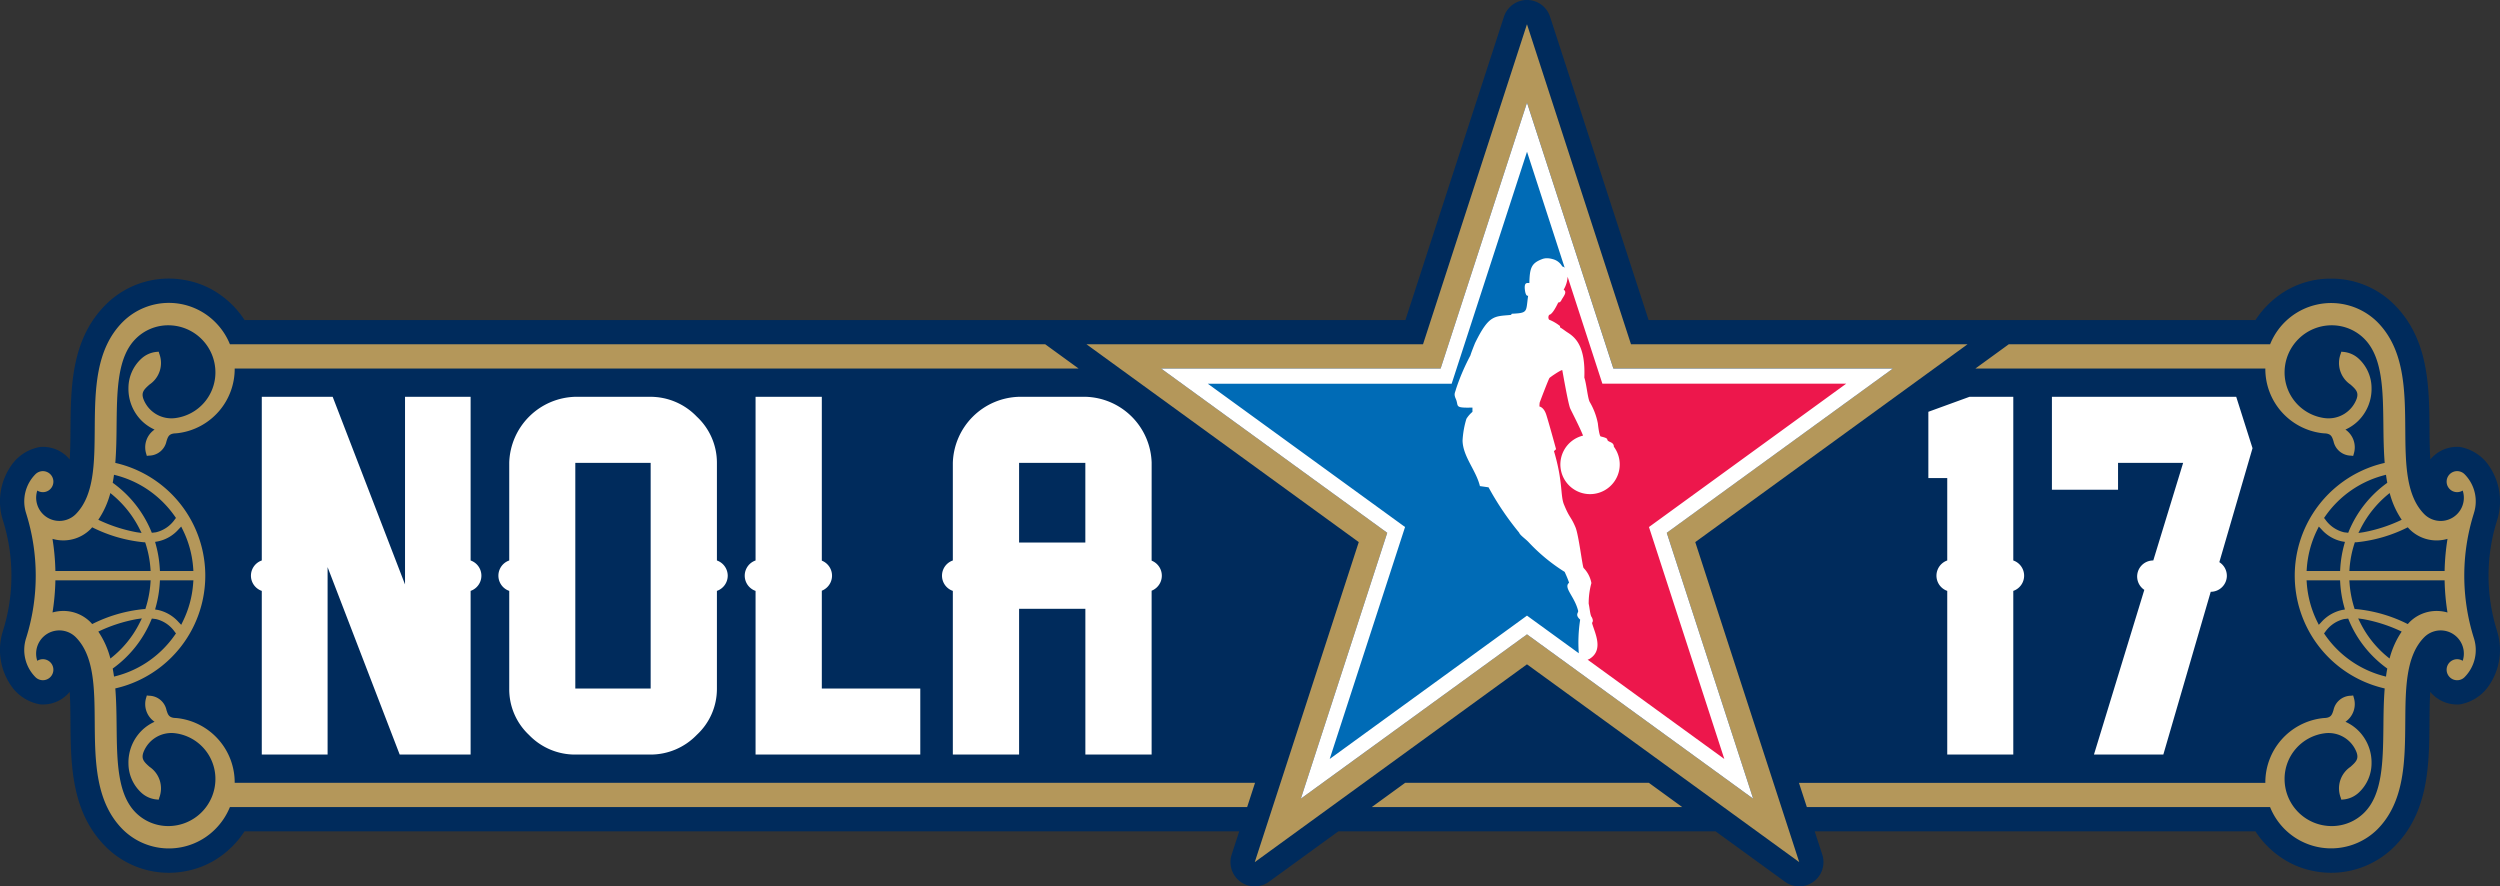 <svg xmlns="http://www.w3.org/2000/svg" viewBox="0 0 97.543 34.588"><rect x="0" y="0" width="97.543" height="34.588" fill="#333333" stroke="none"/><defs><style>.cls-1{fill:#002b5c}.cls-2{fill:#fff}.cls-3{fill:#b4975a}.cls-4{fill:#006bb6}.cls-5{fill:#ed174c}</style></defs><title>nola</title><g id="Layer_2" data-name="Layer 2"><g id="Layer_1-2" data-name="Layer 1"><path class="cls-1" d="M97.428 24.616a7.153 7.153 0 0 1 0-4.308l.015-.052a2.447 2.447 0 0 0-.427-2.213 1.736 1.736 0 0 0-1.034-.603 1.35 1.35 0 0 0-1.072.393 1.256 1.256 0 0 0-.086.094 20.007 20.007 0 0 1-.031-1.178c-.012-1.647-.026-3.514-1.374-4.862a3.454 3.454 0 0 0-2.458-1.015 3.418 3.418 0 0 0-1.812.496 3.653 3.653 0 0 0-1.147 1.119H64.324L60.479.654a.946.946 0 0 0-1.8 0l-3.844 11.833H9.542a3.609 3.609 0 0 0-.928-.971 3.352 3.352 0 0 0-1.321-.574 3.48 3.48 0 0 0-3.168.945c-1.348 1.348-1.362 3.215-1.375 4.862-.003.41-.006.811-.03 1.178a1.519 1.519 0 0 0-.086-.094 1.351 1.351 0 0 0-1.072-.393 1.725 1.725 0 0 0-1.034.603A2.44 2.44 0 0 0 .1 20.256a.505.505 0 0 0 .015.052 7.14 7.14 0 0 1 .33 2.154 7.15 7.15 0 0 1-.33 2.154l-.014.046a2.446 2.446 0 0 0 .425 2.217 1.735 1.735 0 0 0 1.035.603 1.35 1.35 0 0 0 1.072-.392c.03-.031.059-.062.086-.095.024.367.027.769.03 1.178.013 1.647.027 3.514 1.375 4.862a3.481 3.481 0 0 0 3.163.947 3.383 3.383 0 0 0 1.325-.574 3.63 3.63 0 0 0 .929-.972h38.81l-.295.909a.946.946 0 0 0 1.456 1.058l2.708-1.967h14.716l2.708 1.967a.946.946 0 0 0 1.456-1.058l-.295-.909h17.196a3.582 3.582 0 0 0 .929.971 3.368 3.368 0 0 0 1.324.575 3.485 3.485 0 0 0 3.164-.947c1.348-1.348 1.362-3.215 1.374-4.862.003-.409.006-.811.03-1.178a1.268 1.268 0 0 0 .087.095 1.35 1.35 0 0 0 1.072.392 1.728 1.728 0 0 0 1.034-.603 2.442 2.442 0 0 0 .425-2.217.67.67 0 0 0-.013-.046"/><path class="cls-2" d="M29.48 29.44v-6.385a.628.628 0 0 1 0-1.187v-6.386h2.585v6.393a.631.631 0 0 1 0 1.173v3.816h3.842v2.577zm15.454-11.39a2.652 2.652 0 0 0-2.577-2.568h-2.595a2.658 2.658 0 0 0-2.585 2.577v3.809a.628.628 0 0 0 0 1.187v6.386h2.585v-5.687h2.586v5.687h2.585v-6.393a.631.631 0 0 0 0-1.173zm-5.172.009h2.585v3.11h-2.585zm-11.368 4.403a.631.631 0 0 1-.422.593v3.818a2.441 2.441 0 0 1-.786 1.8 2.504 2.504 0 0 1-1.799.768h-2.942a2.486 2.486 0 0 1-1.803-.764 2.44 2.44 0 0 1-.773-1.795v-3.827a.628.628 0 0 1 0-1.187V18.05a2.65 2.65 0 0 1 2.576-2.568h2.933a2.507 2.507 0 0 1 1.808.773 2.454 2.454 0 0 1 .786 1.804v3.809a.633.633 0 0 1 .422.594m-3.007-4.403h-2.94v8.805h2.94zm-7.025 3.809v-6.386h-2.559v7.322l-2.823-7.322h-2.766v6.386a.628.628 0 0 0 0 1.187v6.386h2.568v-7.313l2.813 7.313h2.767v-6.386a.629.629 0 0 0 0-1.187m68.524.592a.63.63 0 0 1-.629.63v-.002l-1.85 6.353H81.7l1.965-6.426a.626.626 0 0 1 .35-1.147v.001l1.165-3.81h-2.54v1.048h-2.58v-3.625h7.191l.636 2.005-1.295 4.447a.623.623 0 0 1 .293.526m-8.332-.592v-6.386h-1.708l-1.606.585v2.587h.737v3.214a.629.629 0 0 0 0 1.187v6.386h2.577v-6.386a.628.628 0 0 0 0-1.187"/><path class="cls-3" d="M96.525 24.9a8.099 8.099 0 0 1 0-4.877h-.001a1.503 1.503 0 0 0-.364-1.521.41.41 0 1 0-.072.638.905.905 0 0 1-1.493.928c-.728-.727-.738-1.983-.748-3.311-.011-1.537-.023-3.126-1.097-4.2a2.566 2.566 0 0 0-4.177.876H78.376l-1.303.947h11.314a2.523 2.523 0 0 0 2.183 2.517c.057.007.114.012.17.014.217.025.25.13.307.304a.707.707 0 0 0 .685.563l.083.01.022-.08a.84.84 0 0 0-.325-.947 1.716 1.716 0 0 0 .511-.352 1.754 1.754 0 0 0 .508-1.28 1.563 1.563 0 0 0-.5-1.133 1.01 1.01 0 0 0-.6-.266l-.08-.008-.022.077a1.013 1.013 0 0 0 .38 1.205c.218.193.327.306.24.559a1.17 1.17 0 0 1-1.256.749 1.796 1.796 0 0 1-1.555-1.793 1.839 1.839 0 0 1 1.827-1.827h.01a1.792 1.792 0 0 1 1.273.526c.715.716.73 2 .745 3.359.005.497.012.999.051 1.484a4.513 4.513 0 0 0 0 8.8c-.039.486-.046.988-.05 1.485-.016 1.359-.03 2.644-.746 3.359a1.788 1.788 0 0 1-1.274.526h-.009a1.837 1.837 0 0 1-1.827-1.827 1.794 1.794 0 0 1 1.555-1.792 1.168 1.168 0 0 1 1.256.748c.087.254-.022.366-.24.56a1.012 1.012 0 0 0-.38 1.204l.022.077.08-.007a1.016 1.016 0 0 0 .6-.267 1.563 1.563 0 0 0 .5-1.133 1.755 1.755 0 0 0-.508-1.28 1.716 1.716 0 0 0-.51-.352.84.84 0 0 0 .324-.947l-.023-.08-.081.01a.705.705 0 0 0-.687.563c-.056.174-.09.279-.306.304a1.602 1.602 0 0 0-.169.015 2.523 2.523 0 0 0-2.184 2.517H70.19l.308.946h18.074a2.566 2.566 0 0 0 4.178.877c1.074-1.074 1.086-2.663 1.097-4.2.01-1.33.02-2.584.748-3.312a.905.905 0 0 1 1.493.928.41.41 0 1 0 .072.638 1.504 1.504 0 0 0 .365-1.52m-2.818-4.621a5.914 5.914 0 0 1-1.49.486l-.198.029.09-.178a4.16 4.16 0 0 1 1.13-1.38 3.369 3.369 0 0 0 .469 1.043m-2.986-.133a4.035 4.035 0 0 1 2.373-1.622c.014.106.03.21.05.313a4.397 4.397 0 0 0-1.495 1.878l-.03.072-.078-.01-.025-.002-.056-.007a1.245 1.245 0 0 1-.735-.5l-.048-.06zm-.717 2.022a4.039 4.039 0 0 1 .403-1.491l.066-.133.102.107a1.476 1.476 0 0 0 .804.472l.113.019-.03.11a4.496 4.496 0 0 0-.153.93l-.006.097h-1.307zm.57 2.102l-.102.108-.066-.133a4.033 4.033 0 0 1-.403-1.491l-.008-.111h1.307l.006.098a4.488 4.488 0 0 0 .153.928l.03.11-.113.02a1.52 1.52 0 0 0-.804.47m2.52 2.129a4.031 4.031 0 0 1-2.374-1.622l-.044-.063.047-.06a1.242 1.242 0 0 1 .734-.5l.058-.007.025-.002.078-.01.03.072a4.399 4.399 0 0 0 1.496 1.878c-.02.104-.037.208-.05.314m.14-.705a4.036 4.036 0 0 1-1.14-1.39l-.087-.175.194.027a5.906 5.906 0 0 1 1.505.487 3.402 3.402 0 0 0-.472 1.05m1.838-1.855a1.49 1.49 0 0 0-1.06.437c-.024.024-.045.05-.068.075a5.672 5.672 0 0 0-2-.584l-.073-.003-.022-.07a4.153 4.153 0 0 1-.177-.938l-.008-.111h3.717a9.011 9.011 0 0 0 .112 1.254 1.503 1.503 0 0 0-.42-.06m.308-1.558h-3.716l.008-.111a4.079 4.079 0 0 1 .183-.94l.022-.07.072-.002a5.696 5.696 0 0 0 1.994-.583c.023.025.044.05.068.074a1.491 1.491 0 0 0 1.06.438 1.518 1.518 0 0 0 .422-.061 8.88 8.88 0 0 0-.113 1.255M9.157 30.543a2.525 2.525 0 0 0-2.184-2.517 1.605 1.605 0 0 0-.17-.014h-.001c-.215-.025-.25-.13-.306-.304a.704.704 0 0 0-.685-.563l-.082-.01-.023.08a.836.836 0 0 0 .325.947 1.716 1.716 0 0 0-.511.352 1.754 1.754 0 0 0-.508 1.28 1.555 1.555 0 0 0 .5 1.133 1.01 1.01 0 0 0 .6.266l.08.008.022-.077a1.013 1.013 0 0 0-.38-1.205c-.218-.193-.327-.306-.24-.559a1.17 1.17 0 0 1 1.256-.749 1.796 1.796 0 0 1 1.555 1.793 1.84 1.84 0 0 1-1.827 1.827h-.01a1.792 1.792 0 0 1-1.273-.526c-.715-.716-.73-2-.745-3.359-.005-.498-.012-1-.051-1.486a4.512 4.512 0 0 0 0-8.799c.039-.485.046-.987.05-1.484.016-1.359.03-2.644.746-3.359a1.788 1.788 0 0 1 1.274-.526h.009a1.839 1.839 0 0 1 1.827 1.827 1.796 1.796 0 0 1-1.555 1.792 1.168 1.168 0 0 1-1.256-.748c-.087-.254.022-.366.24-.56a1.012 1.012 0 0 0 .38-1.204l-.022-.077-.08.007a1.016 1.016 0 0 0-.599.267 1.555 1.555 0 0 0-.501 1.133 1.755 1.755 0 0 0 .508 1.28 1.716 1.716 0 0 0 .511.352.836.836 0 0 0-.325.947l.023.079.082-.01a.702.702 0 0 0 .685-.562c.057-.174.091-.279.306-.304h.001c.057-.003.114-.007.17-.015a2.525 2.525 0 0 0 2.184-2.517h32.927l-1.302-.946H8.971a2.594 2.594 0 0 0-.57-.861 2.553 2.553 0 0 0-3.607-.016c-1.074 1.074-1.086 2.663-1.098 4.2-.01 1.329-.02 2.584-.747 3.312a.906.906 0 0 1-1.494-.928.41.41 0 1 0-.071-.638 1.505 1.505 0 0 0-.365 1.522l-.001-.001a8.098 8.098 0 0 1 .376 2.439 8.098 8.098 0 0 1-.376 2.439 1.504 1.504 0 0 0 .366 1.52.41.41 0 1 0 .07-.638.906.906 0 0 1 1.495-.928c.728.727.737 1.983.747 3.311.012 1.537.024 3.126 1.098 4.2A2.553 2.553 0 0 0 8.4 32.35a2.6 2.6 0 0 0 .57-.86h39.69l.308-.947zm-1.62-7.788a3.99 3.99 0 0 1-.402 1.49l-.065.134-.103-.108a1.507 1.507 0 0 0-.804-.472l-.112-.019.03-.11a4.498 4.498 0 0 0 .153-.929l.006-.097h1.306zm-.467-2.21l.065.133a3.995 3.995 0 0 1 .403 1.491l.008.111H6.24l-.006-.098a4.486 4.486 0 0 0-.153-.929l-.03-.11.112-.02a1.473 1.473 0 0 0 .805-.471zm-2.621-2.02a4.042 4.042 0 0 1 1.243.53 4.09 4.09 0 0 1 1.13 1.091l.043.063-.047.061a1.245 1.245 0 0 1-.735.499l-.057.007-.024.003-.078.009-.03-.072a4.407 4.407 0 0 0-1.496-1.879q.028-.154.05-.312m-.143.713a4.167 4.167 0 0 1 1.129 1.378l.09.178-.197-.028a5.963 5.963 0 0 1-1.492-.486 3.37 3.37 0 0 0 .47-1.042M2.47 21.085a1.496 1.496 0 0 0 1.06-.437c.024-.024.045-.05.067-.074a5.705 5.705 0 0 0 1.995.582l.072.004.022.068a4.099 4.099 0 0 1 .183.94l.008.112H2.161a9.027 9.027 0 0 0-.113-1.255 1.515 1.515 0 0 0 .422.06m1.128 3.264c-.023-.024-.044-.05-.068-.074a1.493 1.493 0 0 0-1.06-.438 1.541 1.541 0 0 0-.421.06 8.997 8.997 0 0 0 .112-1.253h3.716l-.007.111a4.199 4.199 0 0 1-.177.938l-.022.07-.073.003a5.69 5.69 0 0 0-2 .583m.238.294a5.909 5.909 0 0 1 1.505-.488l.194-.027-.088.176a4.037 4.037 0 0 1-1.14 1.39 3.357 3.357 0 0 0-.471-1.051m.562 1.442a4.404 4.404 0 0 0 1.496-1.878l.03-.072.078.009.025.003.058.007a1.237 1.237 0 0 1 .733.499l.048.061-.044.062a4.077 4.077 0 0 1-1.132 1.093 3.995 3.995 0 0 1-1.241.529 7.852 7.852 0 0 0-.051-.313m50.428 4.458l-1.302.946h12.111l-1.302-.946h-9.507z"/><path class="cls-3" d="M76.767 13.433h-13.13L59.578.946l-4.056 12.487h-13.13l10.623 7.718-4.058 12.487 10.621-7.718 10.623 7.718-4.057-12.487zM68.402 31.16l-8.823-6.41-8.822 6.41 3.37-10.372-8.824-6.41H56.21l3.37-10.371 3.37 10.37h10.906l-8.824 6.41z"/><path class="cls-2" d="M59.579 4.008l-3.37 10.372H45.304l8.822 6.409-3.37 10.372 8.823-6.41 8.823 6.41-3.37-10.372 8.822-6.409H62.949l-3.37-10.372z"/><path class="cls-4" d="M61.654 24.177c-.209-.186-.069-.265-.078-.339-.137-.568-.589-.912-.355-1.1-.058-.188-.175-.424-.17-.423a7.01 7.01 0 0 1-1.406-1.158c-.124-.134-.334-.268-.374-.377a11.15 11.15 0 0 1-1.192-1.766l-.337-.048c-.153-.626-.664-1.15-.677-1.778a3.54 3.54 0 0 1 .15-.846 1.131 1.131 0 0 1 .236-.272v-.168c-.734.021-.523-.054-.65-.34-.089-.197-.025-.24.007-.378a8.326 8.326 0 0 1 .562-1.313c.041-.143.183-.488.183-.488.547-1.115.752-1.033 1.402-1.096l.032-.046c.652-.028.545-.077.637-.705-.095.041-.123-.197-.123-.197-.052-.357.098-.289.17-.296.015-.588.075-.773.5-.934a.516.516 0 0 1 .185-.033.795.795 0 0 1 .221.033.59.59 0 0 1 .378.287.171.171 0 0 1 .095.052l-1.47-4.527-2.94 9.05h-9.516l7.697 5.592-2.94 9.05 7.698-5.593 2.021 1.468a5.794 5.794 0 0 1 .054-1.31"/><path class="cls-5" d="M72.034 14.97H62.52l-1.356-4.172a1.1 1.1 0 0 1-.154.503c.131.088.03.219-.066.37-.027.049-.057.136-.145.13-.113.238-.25.468-.352.482a.165.165 0 0 0-.007.189 1.708 1.708 0 0 1 .426.247l.004.055c.118.069.177.124.295.2.314.198.7.549.651 1.758.088.263.127.78.208.947a2.639 2.639 0 0 1 .32.84s.048.476.11.51c.323.074.23.106.277.16a.054.054 0 0 0 .016.015l.014.01c.071.044.207.064.207.213h-.002a1.158 1.158 0 1 1-1.198-.431l-.002-.001c-.133-.334-.415-.875-.499-1.053-.079-.177-.27-1.278-.31-1.496-.01-.048-.5.284-.502.305-.029.028-.368.914-.382.962a1.328 1.328 0 0 0-.008.148s.167.02.263.312.385 1.352.385 1.352a.726.726 0 0 1-.082.076c.366 1.225.238 1.752.402 2.11.207.507.262.44.44.867.126.31.268 1.529.315 1.583a1.137 1.137 0 0 1 .304.588 2.979 2.979 0 0 0-.106.807c.037.144.056.466.123.528 0 0 .062.12.031.174-.008.019-.026.047-.018.069.11.385.461 1.04-.109 1.385a.283.283 0 0 1-.07.026l5.335 3.875-2.94-9.05z"/></g></g></svg>